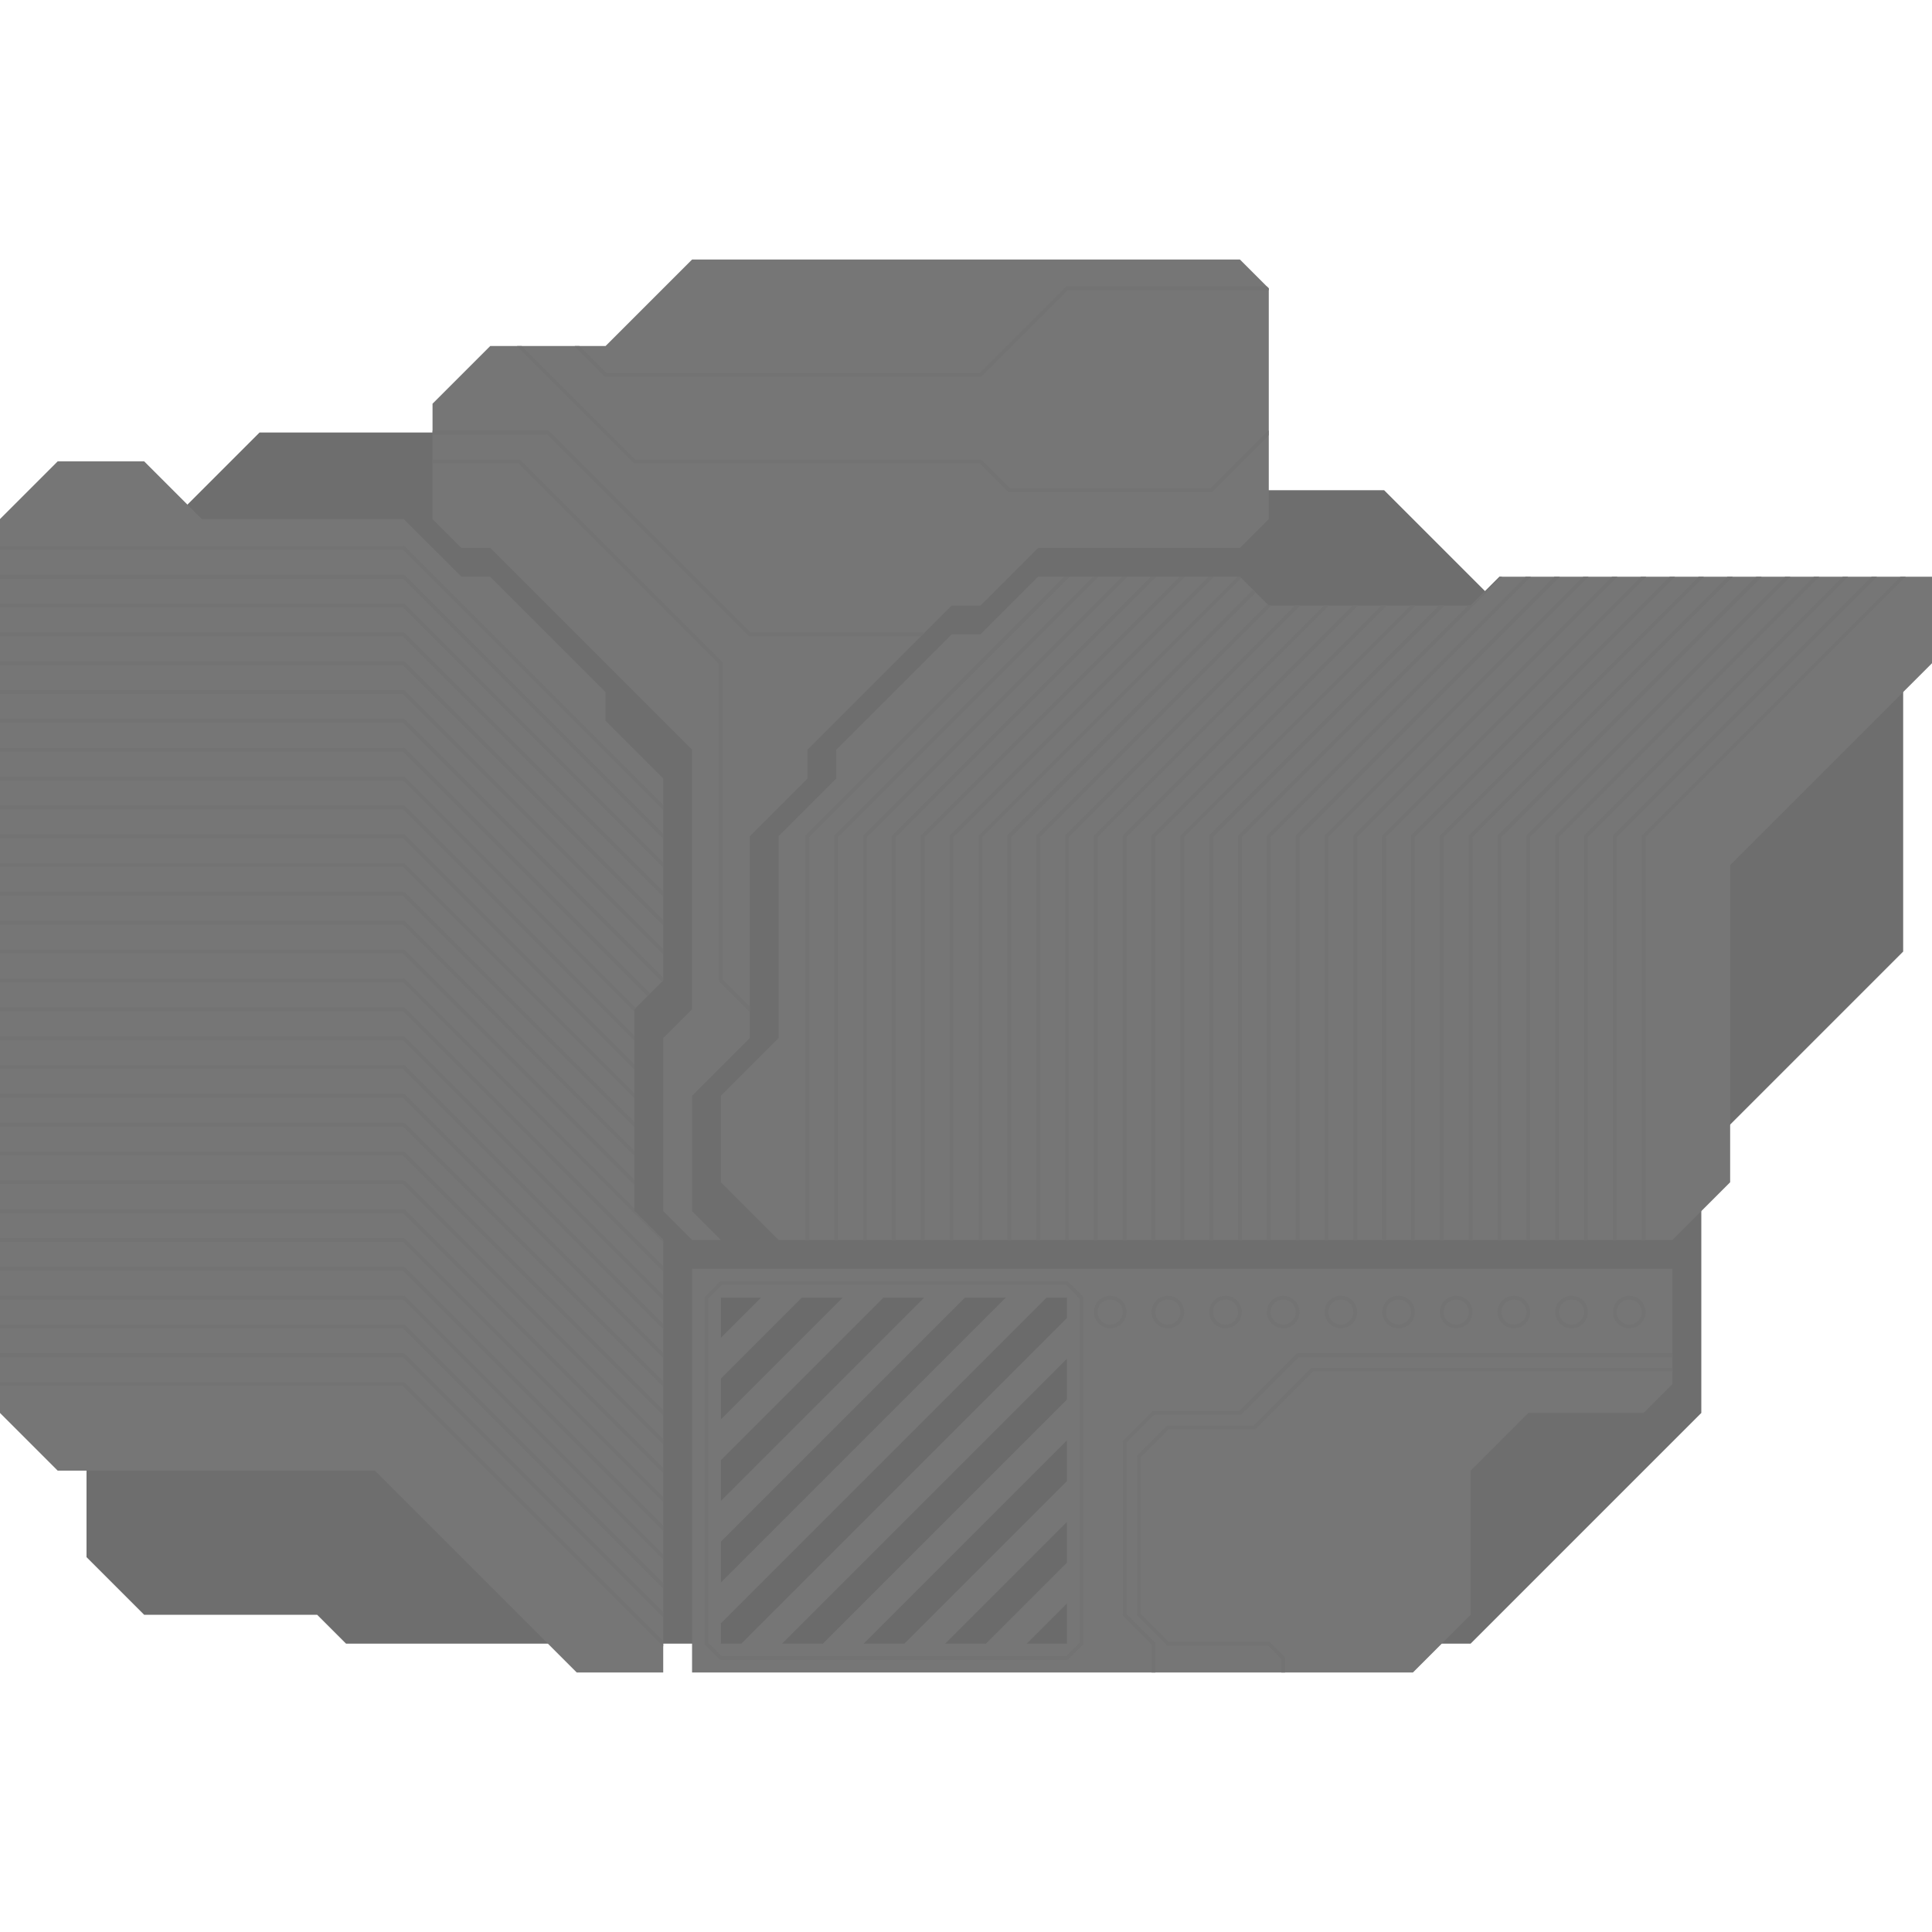 <?xml version="1.0" encoding="UTF-8" standalone="no"?><!DOCTYPE svg PUBLIC "-//W3C//DTD SVG 1.1//EN" "http://www.w3.org/Graphics/SVG/1.1/DTD/svg11.dtd"><svg width="100%" height="100%" viewBox="0 0 2048 2048" version="1.1" xmlns="http://www.w3.org/2000/svg" xmlns:xlink="http://www.w3.org/1999/xlink" xml:space="preserve" xmlns:serif="http://www.serif.com/" style="fill-rule:evenodd;clip-rule:evenodd;stroke-linecap:round;stroke-linejoin:round;stroke-miterlimit:1.5;"><g><path d="M91.701,1558.92l0,91.702l61.135,61.134l183.403,0l30.567,30.567l1192.12,0l244.538,-244.537l0,-275.104l213.97,-213.971l0,-336.238l-397.373,0l-152.836,-152.836l-275.105,0l-61.134,-61.135l-703.045,0l-152.836,0l-183.403,183.403l0,917.015" style="fill:#6e6e6e;"/><path d="M0,550.209l0,947.582l61.134,61.134l336.239,0l213.97,213.971l91.702,0l0,-458.508l-30.567,-30.567l0,-213.97l30.567,-30.567l0,-213.971l-61.135,-61.134l0,-30.567l-122.268,-122.269l-30.567,0l-61.135,-61.134l-213.97,0l-61.134,-61.134l-91.702,0l-61.134,61.134Z" style="fill:#767676;"/><g><clipPath id="_clip1"><path d="M0,550.209l0,947.582l61.134,61.134l336.239,0l213.97,213.971l91.702,0l0,-458.508l-30.567,-30.567l0,-213.97l30.567,-30.567l0,-213.971l-61.135,-61.134l0,-30.567l-122.268,-122.269l-30.567,0l-61.135,-61.134l-213.97,0l-61.134,-61.134l-91.702,0l-61.134,61.134Z"/></clipPath><g clip-path="url(#_clip1)"><path d="M-30.567,580.776l458.507,0l305.672,305.672" style="fill:none;stroke:#737373;stroke-width:4px;"/><path d="M-30.567,611.343l458.507,0l305.672,305.672" style="fill:none;stroke:#737373;stroke-width:4px;"/><path d="M-30.567,641.91l458.507,0l305.672,305.672" style="fill:none;stroke:#737373;stroke-width:4px;"/><path d="M-30.567,672.478l458.507,0l305.672,305.671" style="fill:none;stroke:#737373;stroke-width:4px;"/><path d="M-30.567,703.045l458.507,0l305.672,305.671" style="fill:none;stroke:#737373;stroke-width:4px;"/><path d="M-30.567,733.612l458.507,0l305.672,305.672" style="fill:none;stroke:#737373;stroke-width:4px;"/><path d="M-30.567,764.179l458.507,0l305.672,305.672" style="fill:none;stroke:#737373;stroke-width:4px;"/><path d="M-30.567,794.746l458.507,0l305.672,305.672" style="fill:none;stroke:#737373;stroke-width:4px;"/><path d="M-30.567,825.313l458.507,0l305.672,305.672" style="fill:none;stroke:#737373;stroke-width:4px;"/><path d="M-30.567,855.881l458.507,0l305.672,305.671" style="fill:none;stroke:#737373;stroke-width:4px;"/><path d="M-30.567,886.448l458.507,0l305.672,305.671" style="fill:none;stroke:#737373;stroke-width:4px;"/><path d="M-30.567,917.015l458.507,0l305.672,305.672" style="fill:none;stroke:#737373;stroke-width:4px;"/><path d="M-30.567,947.582l458.507,0l305.672,305.672" style="fill:none;stroke:#737373;stroke-width:4px;"/><path d="M-30.567,978.149l458.507,0l305.672,305.672" style="fill:none;stroke:#737373;stroke-width:4px;"/><path d="M-30.567,1008.72l458.507,0l305.672,305.672" style="fill:none;stroke:#737373;stroke-width:4px;"/><path d="M-30.567,1039.28l458.507,0l305.672,305.671" style="fill:none;stroke:#737373;stroke-width:4px;"/><path d="M-30.567,1069.85l458.507,0l305.672,305.671" style="fill:none;stroke:#737373;stroke-width:4px;"/><path d="M-30.567,1100.42l458.507,0l305.672,305.672" style="fill:none;stroke:#737373;stroke-width:4px;"/><path d="M-30.567,1130.99l458.507,0l305.672,305.672" style="fill:none;stroke:#737373;stroke-width:4px;"/><path d="M-30.567,1161.55l458.507,0l305.672,305.672" style="fill:none;stroke:#737373;stroke-width:4px;"/><path d="M-30.567,1192.12l458.507,0l305.672,305.672" style="fill:none;stroke:#737373;stroke-width:4px;"/><path d="M-30.567,1222.69l458.507,0l305.672,305.671" style="fill:none;stroke:#737373;stroke-width:4px;"/><path d="M-30.567,1253.25l458.507,0l305.672,305.671" style="fill:none;stroke:#737373;stroke-width:4px;"/><path d="M-30.567,1283.82l458.507,0l305.672,305.672" style="fill:none;stroke:#737373;stroke-width:4px;"/><path d="M-30.567,1314.39l458.507,0l305.672,305.672" style="fill:none;stroke:#737373;stroke-width:4px;"/><path d="M-30.567,1344.95l458.507,0l305.672,305.672" style="fill:none;stroke:#737373;stroke-width:4px;"/><path d="M-30.567,1375.52l458.507,0l305.672,305.672" style="fill:none;stroke:#737373;stroke-width:4px;"/><path d="M-30.567,1406.09l458.507,0l305.672,305.671" style="fill:none;stroke:#737373;stroke-width:4px;"/><path d="M-30.567,1436.66l458.507,0l305.672,305.671" style="fill:none;stroke:#737373;stroke-width:4px;"/><path d="M-30.567,1467.22l458.507,0l305.672,305.672" style="fill:none;stroke:#737373;stroke-width:4px;"/></g></g><path d="M825.313,1314.39l947.583,0l61.134,-61.134l0,-336.239l213.97,-213.97l0,-91.702l-458.507,0l-30.568,30.567l-213.97,0l-30.567,-30.567l-213.97,0l-61.134,61.135l-30.568,0l-122.268,122.268l0,30.567l-61.135,61.135l0,213.97l-61.134,61.134l0,91.702l61.134,61.134" style="fill:#767676;"/><g><clipPath id="_clip2"><path d="M825.313,1314.39l947.583,0l61.134,-61.134l0,-336.239l213.97,-213.97l0,-91.702l-458.507,0l-30.568,30.567l-213.97,0l-30.567,-30.567l-213.97,0l-61.134,61.135l-30.568,0l-122.268,122.268l0,30.567l-61.135,61.135l0,213.97l-61.134,61.134l0,91.702l61.134,61.134"/></clipPath><g clip-path="url(#_clip2)"><path d="M855.881,1344.95l0,-458.507l305.671,-305.672" style="fill:none;stroke:#737373;stroke-width:4px;"/><path d="M886.448,1344.95l0,-458.507l305.671,-305.672" style="fill:none;stroke:#737373;stroke-width:4px;"/><path d="M917.015,1344.95l0,-458.507l305.672,-305.672" style="fill:none;stroke:#737373;stroke-width:4px;"/><path d="M947.582,1344.95l0,-458.507l305.672,-305.672" style="fill:none;stroke:#737373;stroke-width:4px;"/><path d="M978.149,1344.95l0,-458.507l305.672,-305.672" style="fill:none;stroke:#737373;stroke-width:4px;"/><path d="M1008.72,1344.95l0,-458.507l305.672,-305.672" style="fill:none;stroke:#737373;stroke-width:4px;"/><path d="M1039.28,1344.95l0,-458.507l305.671,-305.672" style="fill:none;stroke:#737373;stroke-width:4px;"/><path d="M1069.85,1344.95l0,-458.507l305.671,-305.672" style="fill:none;stroke:#737373;stroke-width:4px;"/><path d="M1100.42,1344.95l0,-458.507l305.672,-305.672" style="fill:none;stroke:#737373;stroke-width:4px;"/><path d="M1130.99,1344.95l0,-458.507l305.672,-305.672" style="fill:none;stroke:#737373;stroke-width:4px;"/><path d="M1161.55,1344.95l0,-458.507l305.672,-305.672" style="fill:none;stroke:#737373;stroke-width:4px;"/><path d="M1192.12,1344.95l0,-458.507l305.672,-305.672" style="fill:none;stroke:#737373;stroke-width:4px;"/><path d="M1222.69,1344.95l0,-458.507l305.671,-305.672" style="fill:none;stroke:#737373;stroke-width:4px;"/><path d="M1253.25,1344.95l0,-458.507l305.671,-305.672" style="fill:none;stroke:#737373;stroke-width:4px;"/><path d="M1283.82,1344.95l0,-458.507l305.672,-305.672" style="fill:none;stroke:#737373;stroke-width:4px;"/><path d="M1314.39,1344.95l0,-458.507l305.672,-305.672" style="fill:none;stroke:#737373;stroke-width:4px;"/><path d="M1344.95,1344.95l0,-458.507l305.672,-305.672" style="fill:none;stroke:#737373;stroke-width:4px;"/><path d="M1375.52,1344.95l0,-458.507l305.672,-305.672" style="fill:none;stroke:#737373;stroke-width:4px;"/><path d="M1406.09,1344.95l0,-458.507l305.671,-305.672" style="fill:none;stroke:#737373;stroke-width:4px;"/><path d="M1436.66,1344.95l0,-458.507l305.671,-305.672" style="fill:none;stroke:#737373;stroke-width:4px;"/><path d="M1467.22,1344.95l0,-458.507l305.672,-305.672" style="fill:none;stroke:#737373;stroke-width:4px;"/><path d="M1497.79,1344.95l0,-458.507l305.672,-305.672" style="fill:none;stroke:#737373;stroke-width:4px;"/><path d="M1528.36,1344.95l0,-458.507l305.672,-305.672" style="fill:none;stroke:#737373;stroke-width:4px;"/><path d="M1558.92,1344.95l0,-458.507l305.672,-305.672" style="fill:none;stroke:#737373;stroke-width:4px;"/><path d="M1589.49,1344.95l0,-458.507l305.671,-305.672" style="fill:none;stroke:#737373;stroke-width:4px;"/><path d="M1620.06,1344.95l0,-458.507l305.671,-305.672" style="fill:none;stroke:#737373;stroke-width:4px;"/><path d="M1650.63,1344.95l0,-458.507l305.672,-305.672" style="fill:none;stroke:#737373;stroke-width:4px;"/><path d="M1681.19,1344.95l0,-458.507l305.672,-305.672" style="fill:none;stroke:#737373;stroke-width:4px;"/><path d="M1711.76,1344.95l0,-458.507l305.672,-305.672" style="fill:none;stroke:#737373;stroke-width:4px;"/><path d="M1742.33,1344.95l0,-458.507l305.672,-305.672" style="fill:none;stroke:#737373;stroke-width:4px;"/></g></g><path d="M703.045,1283.82l30.567,30.567l30.567,0l-30.567,-30.567l0,-122.269l61.134,-61.134l0,-213.97l61.135,-61.135l0,-30.567l152.835,-152.836l30.568,0l61.134,-61.134l213.97,0l30.567,-30.567l0,-244.537l-30.567,-30.568l-580.776,0l-91.702,91.702l-122.268,0l-61.135,61.134l0,122.269l30.568,30.567l30.567,0l213.97,213.97l0,275.105l-30.567,30.567l0,183.403" style="fill:#767676;"/><g><clipPath id="_clip3"><path d="M703.045,1283.82l30.567,30.567l30.567,0l-30.567,-30.567l0,-122.269l61.134,-61.134l0,-213.97l61.135,-61.135l0,-30.567l152.835,-152.836l30.568,0l61.134,-61.134l213.97,0l30.567,-30.567l0,-244.537l-30.567,-30.568l-580.776,0l-91.702,91.702l-122.268,0l-61.135,61.134l0,122.269l30.568,30.567l30.567,0l213.97,213.97l0,275.105l-30.567,30.567l0,183.403"/></clipPath><g clip-path="url(#_clip3)"><path d="M458.507,489.075l91.702,0l213.97,213.97l0,336.239l30.567,30.567" style="fill:none;stroke:#737373;stroke-width:4px;"/><path d="M458.507,458.507l122.269,0l213.97,213.971l213.97,0" style="fill:none;stroke:#737373;stroke-width:4px;"/><path d="M611.343,366.806l30.567,30.567l397.374,0l91.701,-91.701l213.97,0" style="fill:none;stroke:#737373;stroke-width:4px;"/><path d="M550.209,366.806l122.269,122.269l366.806,0l30.567,30.567l213.97,0l61.134,-61.135" style="fill:none;stroke:#737373;stroke-width:4px;"/></g></g><path d="M733.612,1344.95l0,427.941l764.179,0l61.134,-61.135l0,-152.836l61.135,-61.134l122.268,0l30.568,-30.567l0,-122.269l-1039.28,0" style="fill:#767676;"/><g><clipPath id="_clip4"><path d="M733.612,1344.95l0,427.941l764.179,0l61.134,-61.135l0,-152.836l61.135,-61.134l122.268,0l30.568,-30.567l0,-122.269l-1039.28,0"/></clipPath><g clip-path="url(#_clip4)"><path d="M1803.46,1436.66l-427.941,0l-61.134,61.134l-91.701,0l-30.568,30.567l0,183.403l30.568,30.567l0,61.135" style="fill:none;stroke:#737373;stroke-width:4px;"/><path d="M1772.9,1451.94l-382.09,0l-61.134,61.135l-91.702,0l-30.567,30.567l0,168.119l30.567,30.567l106.985,0l15.284,15.284l0,15.284" style="fill:none;stroke:#737373;stroke-width:4px;"/></g></g><rect x="764.179" y="1375.52" width="366.806" height="366.806" style="fill:#767676;"/><clipPath id="_clip5"><rect x="764.179" y="1375.52" width="366.806" height="366.806"/></clipPath><g clip-path="url(#_clip5)"><g><path d="M1017.82,1164.48c2.982,-2.982 2.982,-7.825 0,-10.807l-10.808,-10.807c-2.982,-2.982 -7.824,-2.982 -10.807,0l-464.682,464.683c-2.983,2.982 -2.983,7.824 0,10.807l10.807,10.807c2.982,2.982 7.825,2.982 10.807,0l464.683,-464.683Z" style="fill:#6b6b6b;"/><path d="M1061.05,1207.71c2.982,-2.983 2.982,-7.825 0,-10.807l-10.807,-10.808c-2.982,-2.982 -7.825,-2.982 -10.807,0l-464.683,464.683c-2.982,2.982 -2.982,7.825 0,10.807l10.807,10.807c2.983,2.983 7.825,2.983 10.807,0l464.683,-464.682Z" style="fill:#6b6b6b;"/><path d="M1104.27,1250.93c2.982,-2.982 2.982,-7.825 0,-10.807l-10.808,-10.807c-2.982,-2.982 -7.824,-2.982 -10.807,0l-464.682,464.683c-2.983,2.982 -2.983,7.824 0,10.807l10.807,10.807c2.982,2.982 7.825,2.982 10.807,0l464.683,-464.683Z" style="fill:#6b6b6b;"/><path d="M1147.5,1294.16c2.982,-2.983 2.982,-7.825 0,-10.808l-10.807,-10.807c-2.982,-2.982 -7.825,-2.982 -10.807,0l-464.683,464.683c-2.982,2.982 -2.982,7.825 0,10.807l10.807,10.807c2.983,2.983 7.825,2.983 10.807,0l464.683,-464.682Z" style="fill:#6b6b6b;"/><path d="M1190.73,1337.39c2.982,-2.982 2.982,-7.825 0,-10.807l-10.808,-10.807c-2.982,-2.982 -7.824,-2.982 -10.807,0l-464.682,464.683c-2.983,2.982 -2.983,7.824 0,10.807l10.807,10.807c2.982,2.982 7.825,2.982 10.807,0l464.683,-464.683Z" style="fill:#6b6b6b;"/><path d="M1233.96,1380.62c2.982,-2.983 2.982,-7.825 0,-10.808l-10.807,-10.807c-2.982,-2.982 -7.825,-2.982 -10.807,0l-464.683,464.683c-2.982,2.982 -2.982,7.825 0,10.807l10.807,10.807c2.983,2.983 7.825,2.983 10.807,0l464.683,-464.682Z" style="fill:#6b6b6b;"/><path d="M1277.19,1423.85c2.982,-2.982 2.982,-7.825 0,-10.807l-10.808,-10.807c-2.982,-2.982 -7.824,-2.982 -10.807,0l-464.682,464.683c-2.983,2.982 -2.983,7.824 0,10.807l10.807,10.807c2.982,2.982 7.825,2.982 10.807,0l464.683,-464.683Z" style="fill:#6b6b6b;"/><path d="M1320.42,1467.08c2.982,-2.983 2.982,-7.825 0,-10.808l-10.807,-10.807c-2.982,-2.982 -7.825,-2.982 -10.807,0l-464.683,464.683c-2.982,2.982 -2.982,7.825 0,10.807l10.807,10.807c2.983,2.983 7.825,2.983 10.807,0l464.683,-464.682Z" style="fill:#6b6b6b;"/><path d="M1363.64,1510.31c2.982,-2.982 2.982,-7.825 0,-10.807l-10.808,-10.807c-2.982,-2.982 -7.824,-2.982 -10.807,0l-464.682,464.683c-2.983,2.982 -2.983,7.824 0,10.807l10.807,10.807c2.982,2.982 7.825,2.982 10.807,0l464.683,-464.683Z" style="fill:#6b6b6b;"/></g></g><path d="M764.179,1360.24l366.806,0l15.284,15.283l0,366.806l-15.284,15.284l-366.806,0l-15.283,-15.284l0,-366.806l15.283,-15.283" style="fill:none;stroke:#737373;stroke-width:4px;"/><g><circle cx="1176.84" cy="1390.81" r="15.284" style="fill:#767676;stroke:#737373;stroke-width:4px;"/><circle cx="1237.97" cy="1390.81" r="15.284" style="fill:#767676;stroke:#737373;stroke-width:4px;"/><circle cx="1299.1" cy="1390.81" r="15.284" style="fill:#767676;stroke:#737373;stroke-width:4px;"/><circle cx="1360.24" cy="1390.81" r="15.284" style="fill:#767676;stroke:#737373;stroke-width:4px;"/><circle cx="1421.37" cy="1390.81" r="15.284" style="fill:#767676;stroke:#737373;stroke-width:4px;"/><circle cx="1482.51" cy="1390.81" r="15.284" style="fill:#767676;stroke:#737373;stroke-width:4px;"/><circle cx="1543.64" cy="1390.81" r="15.284" style="fill:#767676;stroke:#737373;stroke-width:4px;"/><circle cx="1604.78" cy="1390.81" r="15.284" style="fill:#767676;stroke:#737373;stroke-width:4px;"/><circle cx="1665.91" cy="1390.81" r="15.284" style="fill:#767676;stroke:#737373;stroke-width:4px;"/><circle cx="1727.05" cy="1390.81" r="15.284" style="fill:#767676;stroke:#737373;stroke-width:4px;"/></g></g></svg>